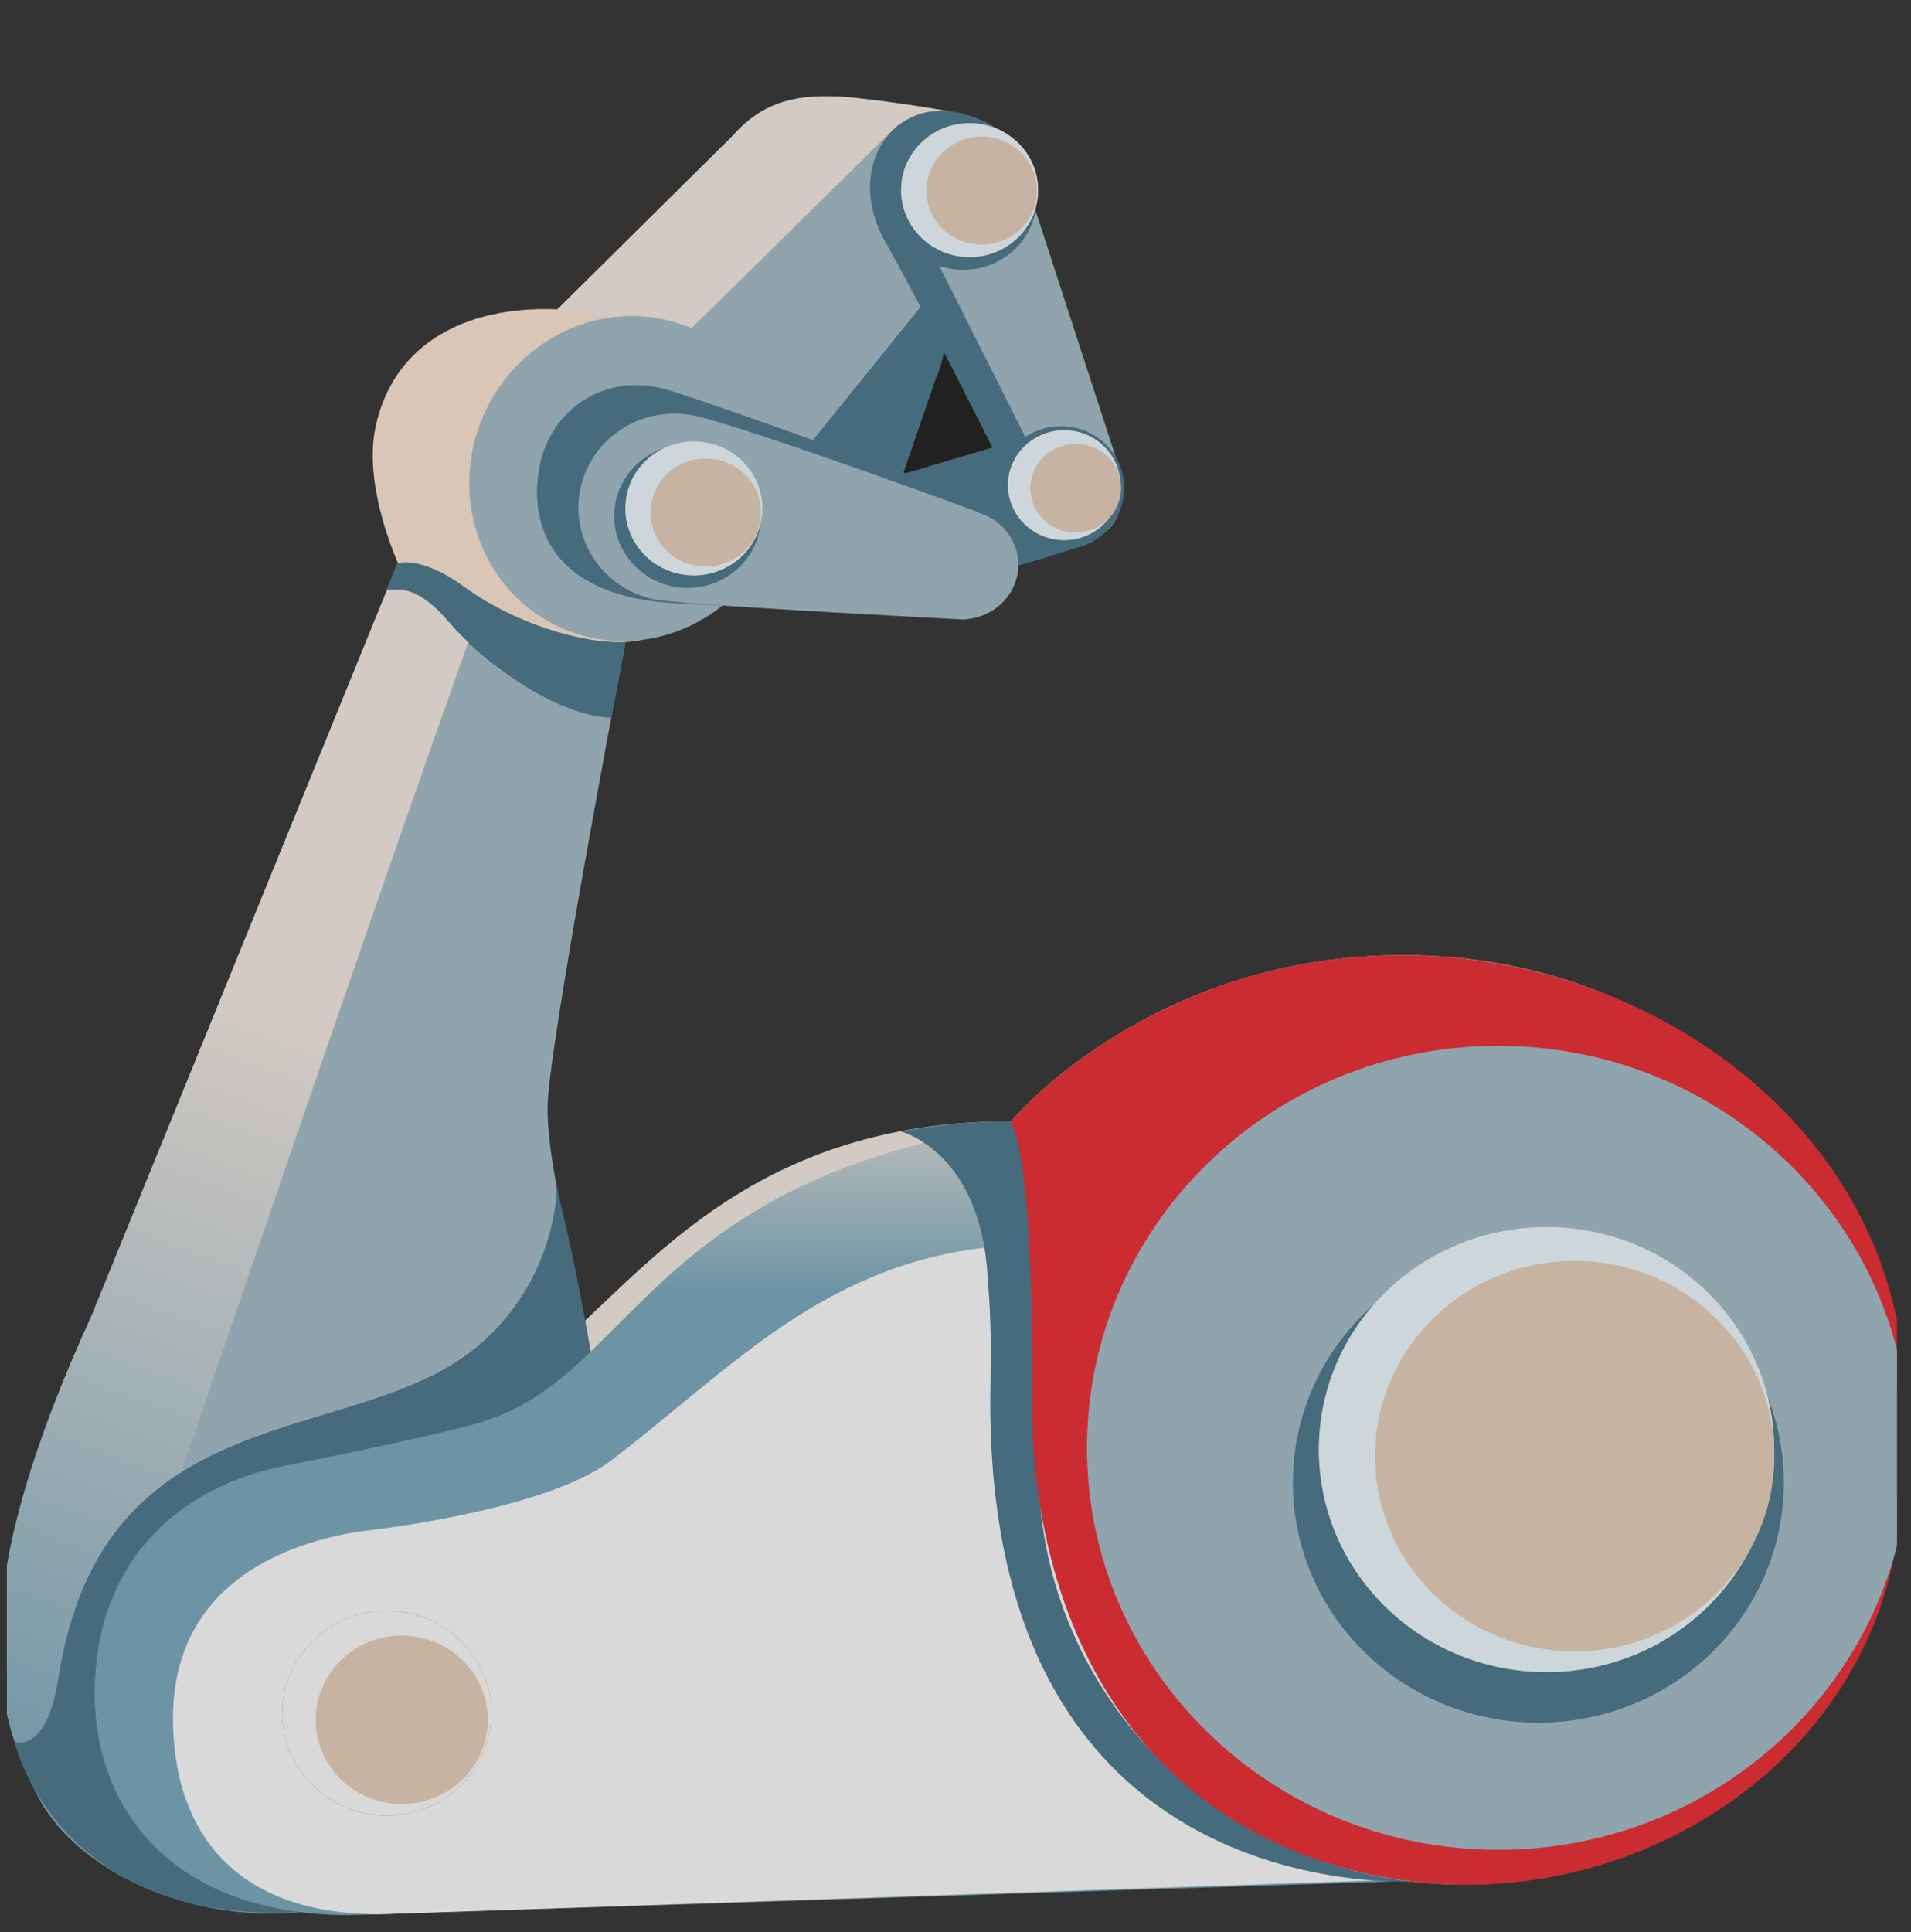 <svg width="91" height="92" viewBox="0 0 91 92" fill="none" xmlns="http://www.w3.org/2000/svg">
<rect x="0" y="0" width="91" height="92" fill="#333333" stroke="none"/>
<g clip-path="url(#clip0_1887_5703)">
<g clip-path="url(#clip1_1887_5703)">
<path d="M49.406 53.412C34.693 52.856 30.024 61.928 24.501 65.734C20.265 68.658 13.274 68.174 13.274 68.174C7.965 69.065 4.472 71.919 4.472 77.052C4.472 82.185 7.157 86.653 14.305 86.653L62.39 85.016C62.39 85.016 64.353 53.981 49.397 53.416L49.406 53.412Z" fill="#D3CAC3"/>
<path d="M4.352 62.662L19.497 25.479L30.003 29.418C30.003 29.418 26.505 47.643 26.101 52.171C25.697 56.699 30.003 67.315 29.104 76.694C28.101 87.201 23.861 89.951 15.777 90.85C10.118 91.483 3.737 88.975 1.964 85.802C-0.651 81.117 -1.406 75.258 4.352 62.662Z" fill="#90A4AE"/>
<path d="M18.401 28.095C18.986 28.059 19.861 27.821 21.42 29.664C22.575 31.031 25.161 33.365 28.188 33.522C28.712 31.023 29.092 29.277 29.092 29.277L19.485 25.487L18.396 28.095H18.401Z" fill="#466B7D"/>
<path d="M7.524 73.379C7.524 73.379 19.031 39.458 23.556 27.091L19.485 25.487L4.352 62.662C-1.406 75.258 -0.651 81.109 1.964 85.802C3.737 88.983 8.93 91.644 14.589 91.015C15.987 90.858 17.237 90.592 18.371 90.221C14.342 83.806 7.524 73.379 7.524 73.379Z" fill="url(#paint0_linear_1887_5703)"/>
<path d="M18.401 28.095C18.986 28.059 19.861 27.821 21.42 29.664C22.575 31.031 26.068 34.022 29.096 34.176C29.619 31.676 29.995 29.426 29.995 29.426L19.489 25.487L18.401 28.095ZM26.509 56.529C26.509 56.529 26.555 60.892 22.752 64.089C16.866 69.041 4.901 66.214 2.776 79.911C2.215 83.532 0.693 82.931 0.693 82.931C0.693 82.931 2.669 91.668 14.338 91.035C22.942 90.285 27.747 84.233 28.844 77.331C29.991 70.153 26.509 56.525 26.509 56.525V56.529Z" fill="#466B7D"/>
<path d="M58.83 52.856C39.618 52.856 33.942 58.537 29.393 63.102C27.174 65.331 25.417 67.093 22.311 67.883C19.572 68.581 15.328 69.436 14.095 69.682C14.078 69.682 14.066 69.69 14.049 69.69C8.072 70.702 4.509 74.782 4.509 80.605C4.509 83.528 5.507 86.068 7.392 87.943C8.877 89.423 11.682 91.177 16.594 91.177H16.668L69.113 89.487C69.113 89.487 73.836 64.892 66.762 56.465C64.77 54.102 62.023 52.852 58.822 52.852L58.83 52.856Z" fill="url(#paint1_linear_1887_5703)"/>
<path d="M54.648 59.71C41.428 57.42 36.277 64.069 29.104 69.532C25.85 72.016 17.039 72.923 17.039 72.923C11.731 73.814 8.237 76.669 8.237 81.802C8.237 86.935 10.922 91.14 18.07 91.14L66.156 89.503C66.156 89.503 69.373 62.259 54.64 59.71H54.648Z" fill="#D9D9D9"/>
<path d="M50.648 65.513C50.672 62.533 50.586 60.182 50.524 58.473V58.384C50.45 56.259 50.173 54.63 49.814 53.364C49.662 53.388 49.501 53.4 49.352 53.425C46.119 53.223 42.901 53.872 42.901 53.872C42.901 53.872 46.605 54.787 47.018 60.593C47.154 62.521 47.208 63.017 47.162 66.17C46.803 91.83 68.375 89.54 68.375 89.54L68.61 88.269C55.741 85.979 50.536 79.391 50.643 65.517L50.648 65.513Z" fill="#466B7D"/>
<path d="M18.281 87.987C21.398 87.987 23.924 85.518 23.924 82.471C23.924 79.425 21.398 76.956 18.281 76.956C15.165 76.956 12.639 79.425 12.639 82.471C12.639 85.518 15.165 87.987 18.281 87.987Z" fill="#D9D9D9"/>
<path d="M18.417 86.435C21.169 86.435 23.4 84.254 23.4 81.564C23.4 78.874 21.169 76.693 18.417 76.693C15.665 76.693 13.435 78.874 13.435 81.564C13.435 84.254 15.665 86.435 18.417 86.435Z" fill="#CA2C31"/>
<path d="M18.417 86.435C21.169 86.435 23.4 84.254 23.4 81.564C23.4 78.874 21.169 76.693 18.417 76.693C15.665 76.693 13.435 78.874 13.435 81.564C13.435 84.254 15.665 86.435 18.417 86.435Z" fill="#D9D9D9"/>
<path d="M22.029 84.715C23.63 83.15 23.63 80.612 22.029 79.047C20.428 77.482 17.832 77.482 16.231 79.047C14.63 80.612 14.63 83.15 16.231 84.715C17.832 86.28 20.428 86.28 22.029 84.715Z" fill="#C6B3A1"/>
<path d="M89.415 66.061H89.431C89.439 53.324 78.311 45.018 65.805 45.493C54.252 45.941 48.106 53.429 48.106 53.429C48.106 53.429 51.658 56.743 50.008 65.436L50.024 65.452C49.962 65.69 49.909 65.936 49.855 66.182C47.702 76.875 54.821 87.245 65.752 89.35C76.682 91.455 87.287 84.487 89.431 73.794C89.963 71.153 89.934 68.537 89.415 66.061Z" fill="#D9D9D9"/>
<path d="M89.415 66.061L90.714 66.186C90.372 53.695 78.307 45.018 65.805 45.493C54.252 45.941 48.106 53.428 48.106 53.428C48.106 53.428 48.737 53.92 49.01 59.198C49.1 60.96 49.154 63.251 49.133 66.238C49.043 78.181 54.83 87.245 65.76 89.346C76.69 91.451 88.045 84.826 90.19 74.133C90.714 71.492 89.93 68.533 89.415 66.057V66.061Z" fill="#CA2C31"/>
<path d="M71.341 88.072C82.154 88.072 90.92 79.503 90.92 68.932C90.92 58.361 82.154 49.792 71.341 49.792C60.527 49.792 51.761 58.361 51.761 68.932C51.761 79.503 60.527 88.072 71.341 88.072Z" fill="#90A4AE"/>
<path d="M81.521 78.67C86.086 74.208 86.086 66.973 81.521 62.51C76.956 58.048 69.555 58.048 64.99 62.51C60.425 66.973 60.425 74.208 64.99 78.67C69.555 83.132 76.956 83.132 81.521 78.67Z" fill="#466B7D"/>
<path d="M81.309 76.506C85.542 72.368 85.542 65.659 81.309 61.521C77.076 57.383 70.212 57.383 65.979 61.521C61.746 65.659 61.746 72.368 65.979 76.506C70.212 80.644 77.076 80.644 81.309 76.506Z" fill="#A38E7A"/>
<path d="M81.309 76.507C85.542 72.368 85.542 65.659 81.309 61.521C77.076 57.383 70.212 57.383 65.979 61.521C61.746 65.659 61.746 72.368 65.979 76.507C70.212 80.645 77.076 80.645 81.309 76.507Z" fill="url(#paint2_radial_1887_5703)"/>
<path d="M74.987 78.621C80.238 78.621 84.494 74.46 84.494 69.327C84.494 64.194 80.238 60.033 74.987 60.033C69.736 60.033 65.48 64.194 65.48 69.327C65.48 74.46 69.736 78.621 74.987 78.621Z" fill="#C6B3A1"/>
<path d="M48.767 14.915L42.171 11.548L36.141 17.846L35.951 22.894L45.657 26.354C45.657 26.354 50.647 23.841 50.853 23.745C51.06 23.648 50.771 19.624 50.771 19.624L48.771 14.919L48.767 14.915Z" fill="#212121"/>
<path d="M40.324 16.503C41.371 13.983 42.361 14.072 43.512 14.39C44.683 14.717 45.467 16.055 44.56 18.027L43.001 22.571L48.235 21.011L50.425 23.233L51.679 25.926C51.679 25.926 46.812 27.68 43.751 27.801C40.695 27.922 39.012 25.466 39.012 25.466L36.867 24.499C36.867 24.499 40.002 17.285 40.319 16.507L40.324 16.503Z" fill="#466B7D"/>
<path d="M45.632 9.939C45.723 7.992 45.83 5.484 45.83 5.431L45.784 5.415C45.479 5.355 43.479 4.976 40.901 4.685C37.919 4.351 36.306 4.863 34.846 6.508L26.366 14.902C23.986 17.801 25.879 21.737 25.879 21.737L36.603 23.551C36.603 23.551 43.314 14.971 45.067 12.717C45.166 12.249 45.384 11.149 45.628 9.935L45.632 9.939Z" fill="#6D94A5"/>
<path d="M25.878 21.737C25.878 21.737 23.993 17.802 26.365 14.902L34.853 6.5C36.305 4.855 37.926 4.343 40.908 4.677C43.709 4.996 45.829 5.415 45.829 5.415C45.829 5.415 45.561 12.048 45.487 12.165C45.404 12.286 36.602 23.539 36.602 23.539L25.878 21.733V21.737Z" fill="#D3CAC3"/>
<path d="M31.744 16.793L42.844 5.863L44.097 14.293L37.403 22.567L33.662 19.027L31.744 16.789V16.793Z" fill="#90A4AE"/>
<path d="M48.803 8.459C48.189 6.488 47.525 5.879 45.83 5.427C42.542 4.544 40.162 8.024 42.171 11.548C44.353 15.386 47.496 21.705 47.496 21.705L52.334 25.491C53.035 25.237 53.831 24.039 53.237 22.092L48.803 8.463V8.459Z" fill="#90A4AE"/>
<path d="M47.991 7.06C47.9 6.979 47.966 6.496 47.269 6.004C46.844 5.705 46.325 5.552 45.825 5.415C42.538 4.532 40.158 8.012 42.167 11.536C43.949 14.665 47.409 21.62 47.409 21.62C47.409 21.62 47.925 23.406 48.263 23.495C48.676 23.599 49.109 23.346 49.319 22.991C49.534 22.632 49.381 22.285 49.356 21.874C49.356 21.874 44.51 12.193 44.031 11.31C43.553 10.427 47.24 6.395 47.995 7.064L47.991 7.06Z" fill="#466B7D"/>
<path d="M45.875 12.846C47.806 12.846 49.372 11.315 49.372 9.427C49.372 7.539 47.806 6.008 45.875 6.008C43.943 6.008 42.377 7.539 42.377 9.427C42.377 11.315 43.943 12.846 45.875 12.846Z" fill="#466B7D"/>
<path d="M46.172 12.241C47.974 12.241 49.434 10.813 49.434 9.052C49.434 7.29 47.974 5.863 46.172 5.863C44.37 5.863 42.909 7.29 42.909 9.052C42.909 10.813 44.37 12.241 46.172 12.241Z" fill="#A38E7A"/>
<path d="M46.172 12.241C47.974 12.241 49.434 10.813 49.434 9.052C49.434 7.29 47.974 5.863 46.172 5.863C44.37 5.863 42.909 7.29 42.909 9.052C42.909 10.813 44.37 12.241 46.172 12.241Z" fill="url(#paint3_radial_1887_5703)"/>
<path d="M46.75 11.649C48.203 11.649 49.381 10.497 49.381 9.076C49.381 7.655 48.203 6.504 46.75 6.504C45.296 6.504 44.118 7.655 44.118 9.076C44.118 10.497 45.296 11.649 46.75 11.649Z" fill="#C6B3A1"/>
<path d="M50.524 26.176C52.187 26.176 53.535 24.858 53.535 23.233C53.535 21.607 52.187 20.289 50.524 20.289C48.861 20.289 47.513 21.607 47.513 23.233C47.513 24.858 48.861 26.176 50.524 26.176Z" fill="#466B7D"/>
<path d="M50.676 20.483C52.157 20.483 53.353 21.656 53.353 23.1C53.353 24.543 52.153 25.716 50.676 25.716C49.199 25.716 47.999 24.543 47.999 23.1C47.999 21.656 49.199 20.483 50.676 20.483Z" fill="#A38E7A"/>
<path d="M50.676 20.483C52.157 20.483 53.353 21.656 53.353 23.1C53.353 24.543 52.153 25.716 50.676 25.716C49.199 25.716 47.999 24.543 47.999 23.1C47.999 21.656 49.199 20.483 50.676 20.483Z" fill="url(#paint4_radial_1887_5703)"/>
<path d="M51.225 21.128C52.417 21.128 53.386 22.071 53.386 23.241C53.386 24.41 52.421 25.354 51.225 25.354C50.029 25.354 49.063 24.41 49.063 23.241C49.063 22.071 50.029 21.128 51.225 21.128Z" fill="#C6B3A1"/>
<path d="M17.869 20.386C18.822 15.806 23.07 14.399 27.157 14.774C30.725 15.092 32.932 15.628 32.932 15.628C32.499 17.221 32.482 28.507 31.542 29.873C30.494 31.381 25.343 30.325 22.051 27.902C20.096 26.466 18.953 26.809 18.953 26.809C18.953 26.809 17.287 23.18 17.873 20.386H17.869Z" fill="#D9C6B6"/>
<path d="M22.629 20.894C23.759 16.753 27.921 14.237 31.922 15.281C35.923 16.326 38.253 20.527 37.123 24.672C35.993 28.817 31.831 31.329 27.83 30.285C23.829 29.24 21.499 25.039 22.629 20.894Z" fill="#90A4AE"/>
<path d="M25.78 21.842C26.39 19.479 28.836 17.656 31.872 18.584C34.285 19.322 46.217 23.64 46.217 23.64L46.489 29.341C46.489 29.341 32.676 28.805 31.352 28.656C25.623 28.011 25.161 24.233 25.776 21.838L25.78 21.842Z" fill="#466B7D"/>
<path d="M48.432 27.442C48.729 26.104 47.908 24.793 46.592 24.41V24.386C46.592 24.386 35.555 20.326 33.084 19.797C30.613 19.273 28.18 20.809 27.648 23.221C27.112 25.636 28.683 28.015 31.15 28.535C32.358 28.789 44.035 29.398 45.714 29.486C45.743 29.486 45.784 29.494 45.813 29.494C45.883 29.494 45.92 29.503 45.92 29.503V29.486C47.12 29.426 48.164 28.616 48.432 27.434V27.442Z" fill="#90A4AE"/>
<path d="M32.746 27.99C34.678 27.99 36.243 26.46 36.243 24.571C36.243 22.683 34.678 21.152 32.746 21.152C30.814 21.152 29.248 22.683 29.248 24.571C29.248 26.46 30.814 27.99 32.746 27.99Z" fill="#466B7D"/>
<path d="M36.217 24.938C36.631 23.224 35.545 21.506 33.791 21.101C32.038 20.697 30.28 21.759 29.867 23.473C29.453 25.187 30.539 26.905 32.292 27.309C34.046 27.714 35.803 26.652 36.217 24.938Z" fill="#A38E7A"/>
<path d="M36.217 24.938C36.631 23.224 35.545 21.506 33.791 21.101C32.038 20.697 30.28 21.759 29.867 23.473C29.453 25.187 30.539 26.905 32.292 27.309C34.046 27.714 35.803 26.652 36.217 24.938Z" fill="url(#paint5_radial_1887_5703)"/>
<path d="M33.608 21.83C35.06 21.83 36.24 22.983 36.24 24.402C36.24 25.821 35.06 26.974 33.608 26.974C32.156 26.974 30.977 25.821 30.977 24.402C30.977 22.983 32.156 21.83 33.608 21.83Z" fill="#C6B3A1"/>
</g>
</g>
<defs>
<linearGradient id="paint0_linear_1887_5703" x1="-23.228" y1="4.043" x2="-55.41" y2="91.341" gradientUnits="userSpaceOnUse">
<stop offset="0.31" stop-color="#D3CAC3"/>
<stop offset="0.74" stop-color="#6D94A5"/>
</linearGradient>
<linearGradient id="paint1_linear_1887_5703" x1="-14.892" y1="46.183" x2="-14.892" y2="61.552" gradientUnits="userSpaceOnUse">
<stop offset="0.29" stop-color="#D3CAC3"/>
<stop offset="1" stop-color="#6D94A5"/>
</linearGradient>
<radialGradient id="paint2_radial_1887_5703" cx="0" cy="0" r="1" gradientUnits="userSpaceOnUse" gradientTransform="translate(15.882 32.913) scale(14.783 14.451)">
<stop stop-color="white"/>
<stop offset="0.92" stop-color="#CDD7DB"/>
</radialGradient>
<radialGradient id="paint3_radial_1887_5703" cx="0" cy="0" r="1" gradientUnits="userSpaceOnUse" gradientTransform="translate(-7.115 -17.231) rotate(11.934) scale(4.793 4.695)">
<stop stop-color="white"/>
<stop offset="0.92" stop-color="#CDD7DB"/>
</radialGradient>
<radialGradient id="paint4_radial_1887_5703" cx="0" cy="0" r="1" gradientUnits="userSpaceOnUse" gradientTransform="translate(-2.712 -3.386) rotate(11.934) scale(3.93 3.85)">
<stop stop-color="white"/>
<stop offset="0.92" stop-color="#CDD7DB"/>
</radialGradient>
<radialGradient id="paint5_radial_1887_5703" cx="0" cy="0" r="1" gradientUnits="userSpaceOnUse" gradientTransform="translate(-19.647 -2.849) rotate(11.924) scale(4.793 4.695)">
<stop stop-color="white"/>
<stop offset="0.92" stop-color="#CDD7DB"/>
</radialGradient>
<clipPath id="clip0_1887_5703">
<rect width="90" height="90.361" fill="white" transform="translate(0.333 0.819)"/>
</clipPath>
<clipPath id="clip1_1887_5703">
<rect width="90.932" height="86.596" fill="white" transform="translate(-0.012 4.584)"/>
</clipPath>
</defs>
</svg>
